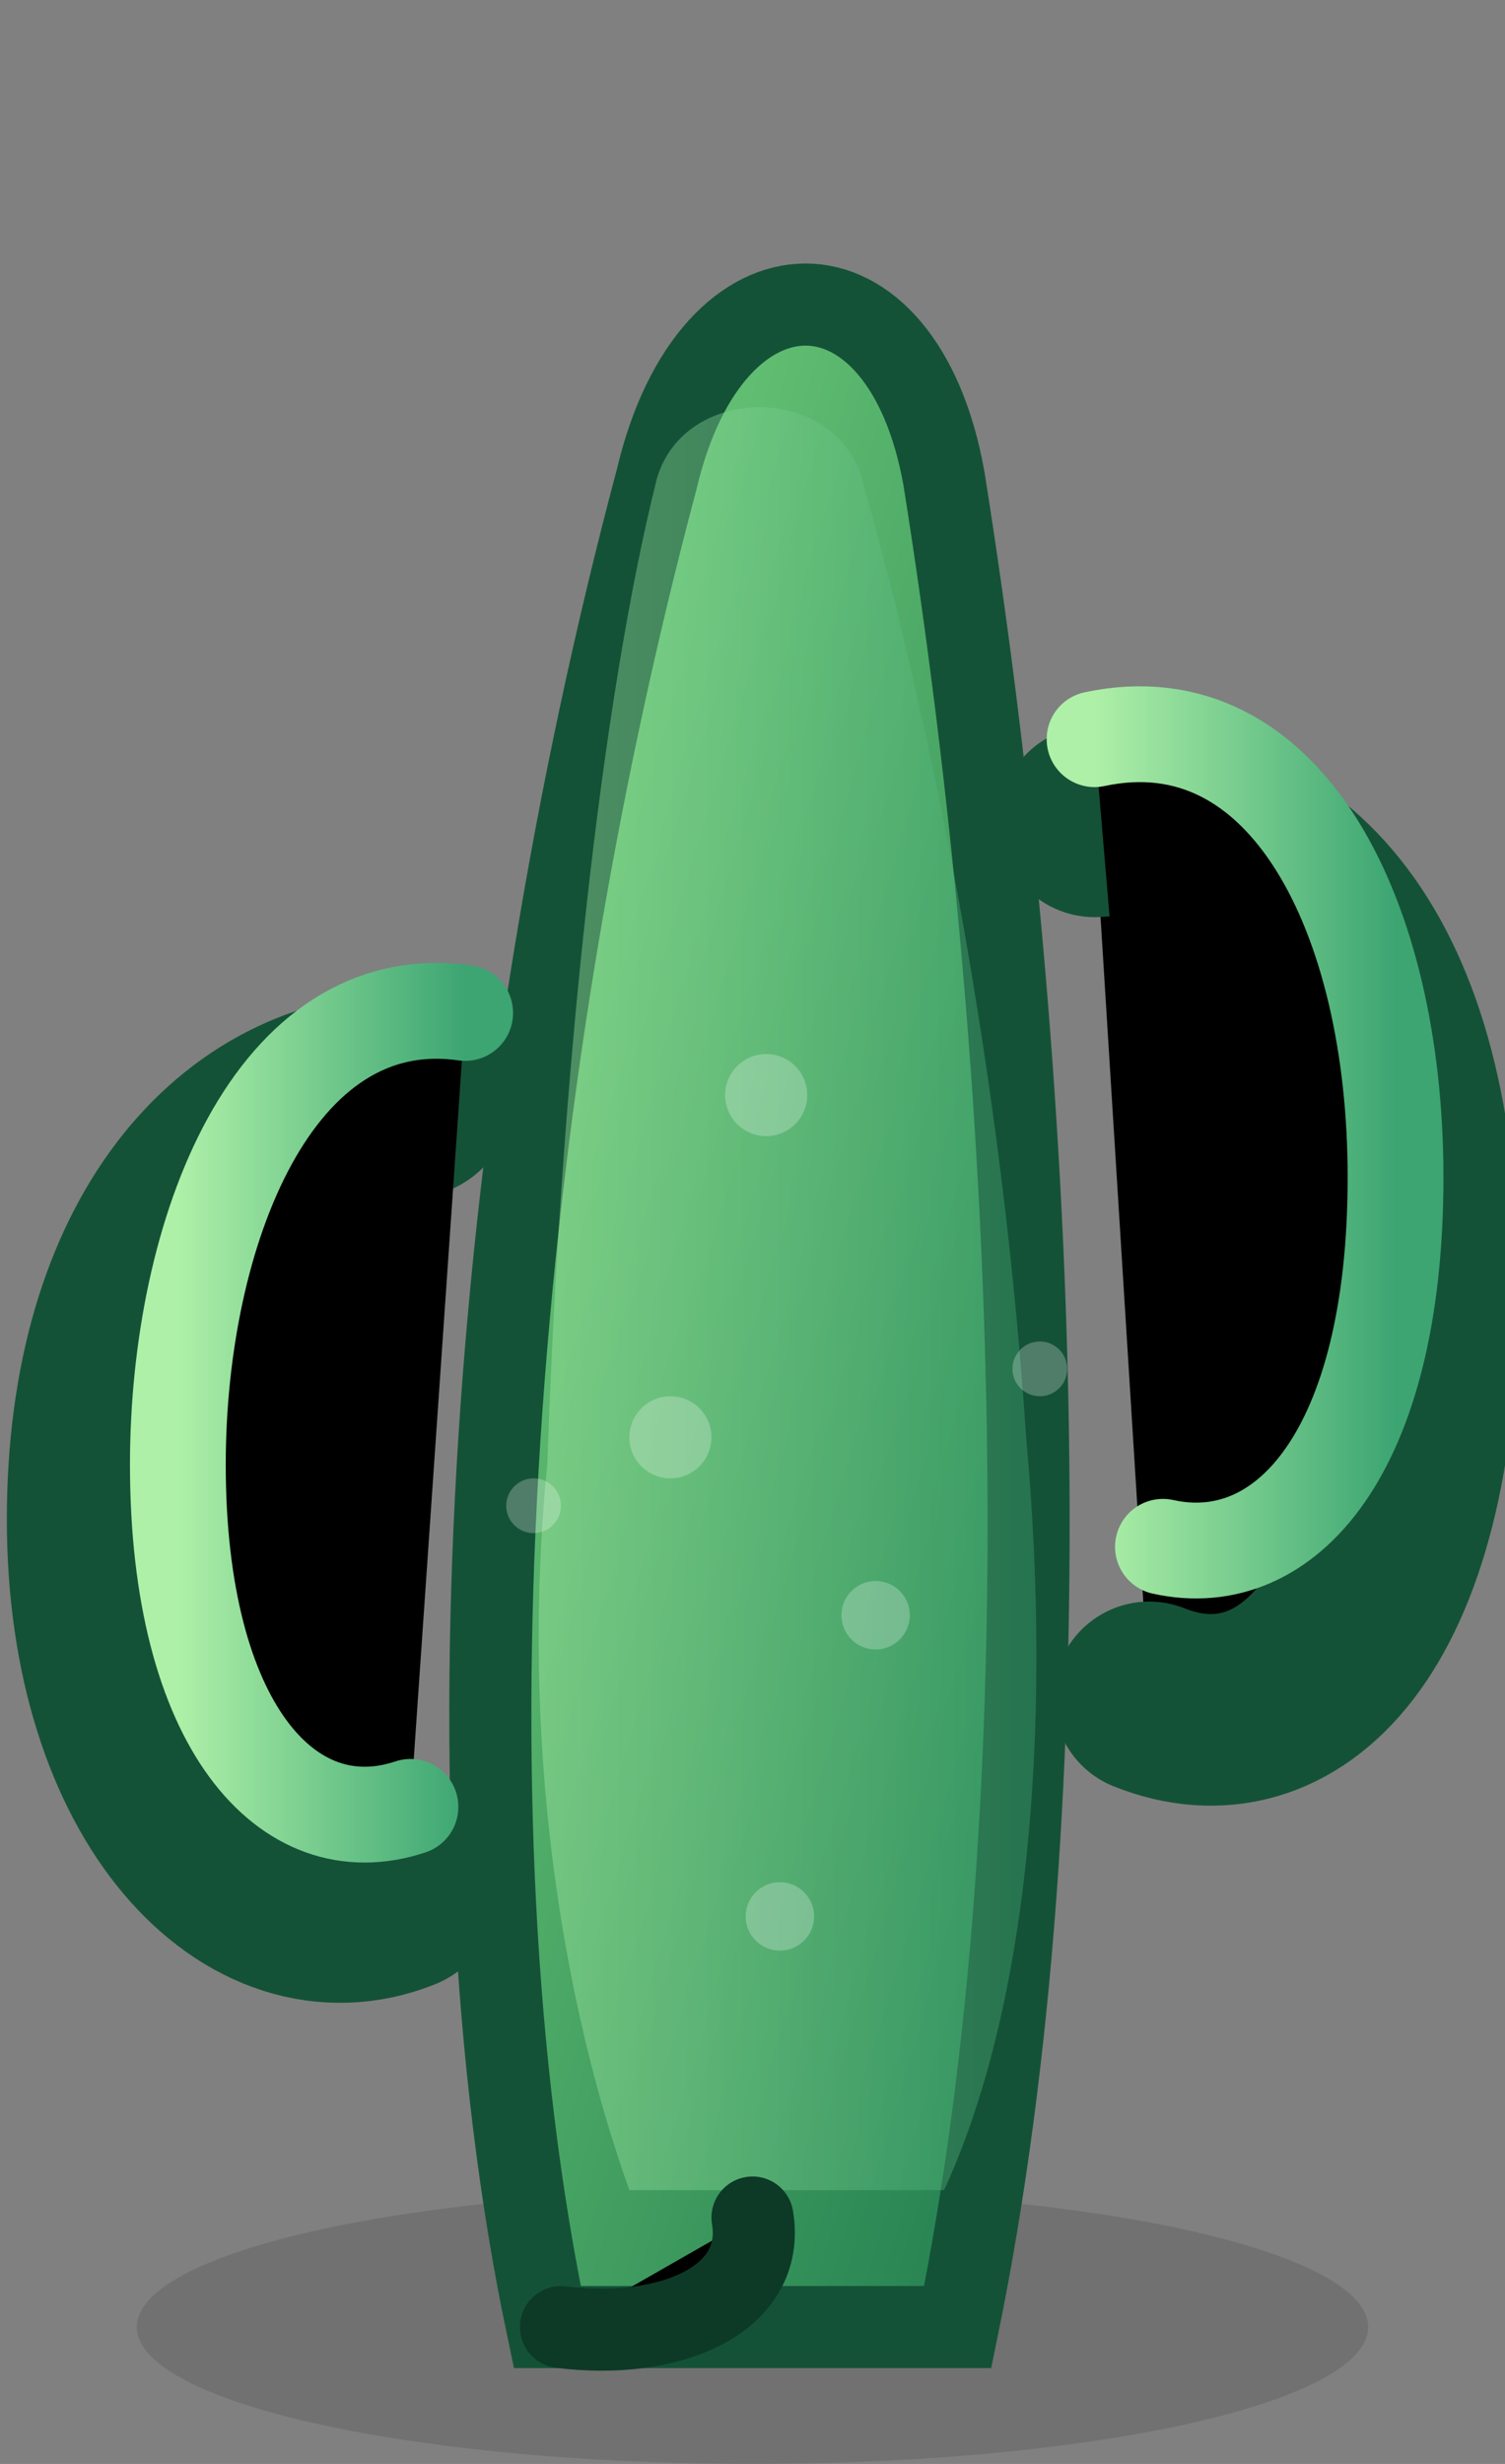 <svg xmlns="http://www.w3.org/2000/svg" viewBox="0 0 220 360">
  <rect x="0" y="0" width="220" height="360" fill="#808080" stroke="none"/>
  <defs>
    <linearGradient id="cactus-base" x1="0" y1="0" x2="1" y2="1">
      <stop offset="0%" stop-color="#7ad77f" />
      <stop offset="100%" stop-color="#1e7a4d" />
    </linearGradient>
    <linearGradient id="cactus-highlight" x1="0" y1="0" x2="1" y2="0">
      <stop offset="0%" stop-color="#aef0a8" />
      <stop offset="100%" stop-color="#3ca572" />
    </linearGradient>
  </defs>
  <ellipse cx="110" cy="340" rx="90" ry="20" fill="#000" opacity="0.12" />
  <path d="M96 70 C72 160 64 264 80 340 L140 340 C156 262 152 158 138 70 C132 36 104 36 96 70 Z" fill="url(#cactus-base)" stroke="#145237" stroke-width="12" />
  <path d="M160 120 C188 118 208 140 208 188 C208 238 188 256 168 248" stroke="#145237" stroke-width="28" stroke-linecap="round" />
  <path d="M160 108 C188 102 204 134 204 172 C204 212 188 230 170 226" stroke="url(#cactus-highlight)" stroke-width="14" stroke-linecap="round" />
  <path d="M60 160 C36 160 16 182 16 222 C16 262 38 284 58 276" stroke="#145237" stroke-width="30" stroke-linecap="round" />
  <path d="M68 148 C40 144 26 180 26 214 C26 252 42 270 60 264" stroke="url(#cactus-highlight)" stroke-width="14" stroke-linecap="round" />
  <path d="M96 70 C88 102 82 156 80 214 C76 254 82 292 92 320 L138 320 C150 294 154 254 150 210 C146 150 134 98 126 70 C122 56 100 56 96 70 Z" fill="url(#cactus-highlight)" opacity="0.4" />
  <g fill="#ffffff" opacity="0.25">
    <circle cx="112" cy="160" r="6" />
    <circle cx="98" cy="210" r="6" />
    <circle cx="128" cy="236" r="5" />
    <circle cx="114" cy="280" r="5" />
    <circle cx="78" cy="220" r="4" />
    <circle cx="152" cy="200" r="4" />
  </g>
  <path d="M110 324 C112 336 98 342 82 340" stroke="#0d3a26" stroke-width="12" stroke-linecap="round" />
</svg>

